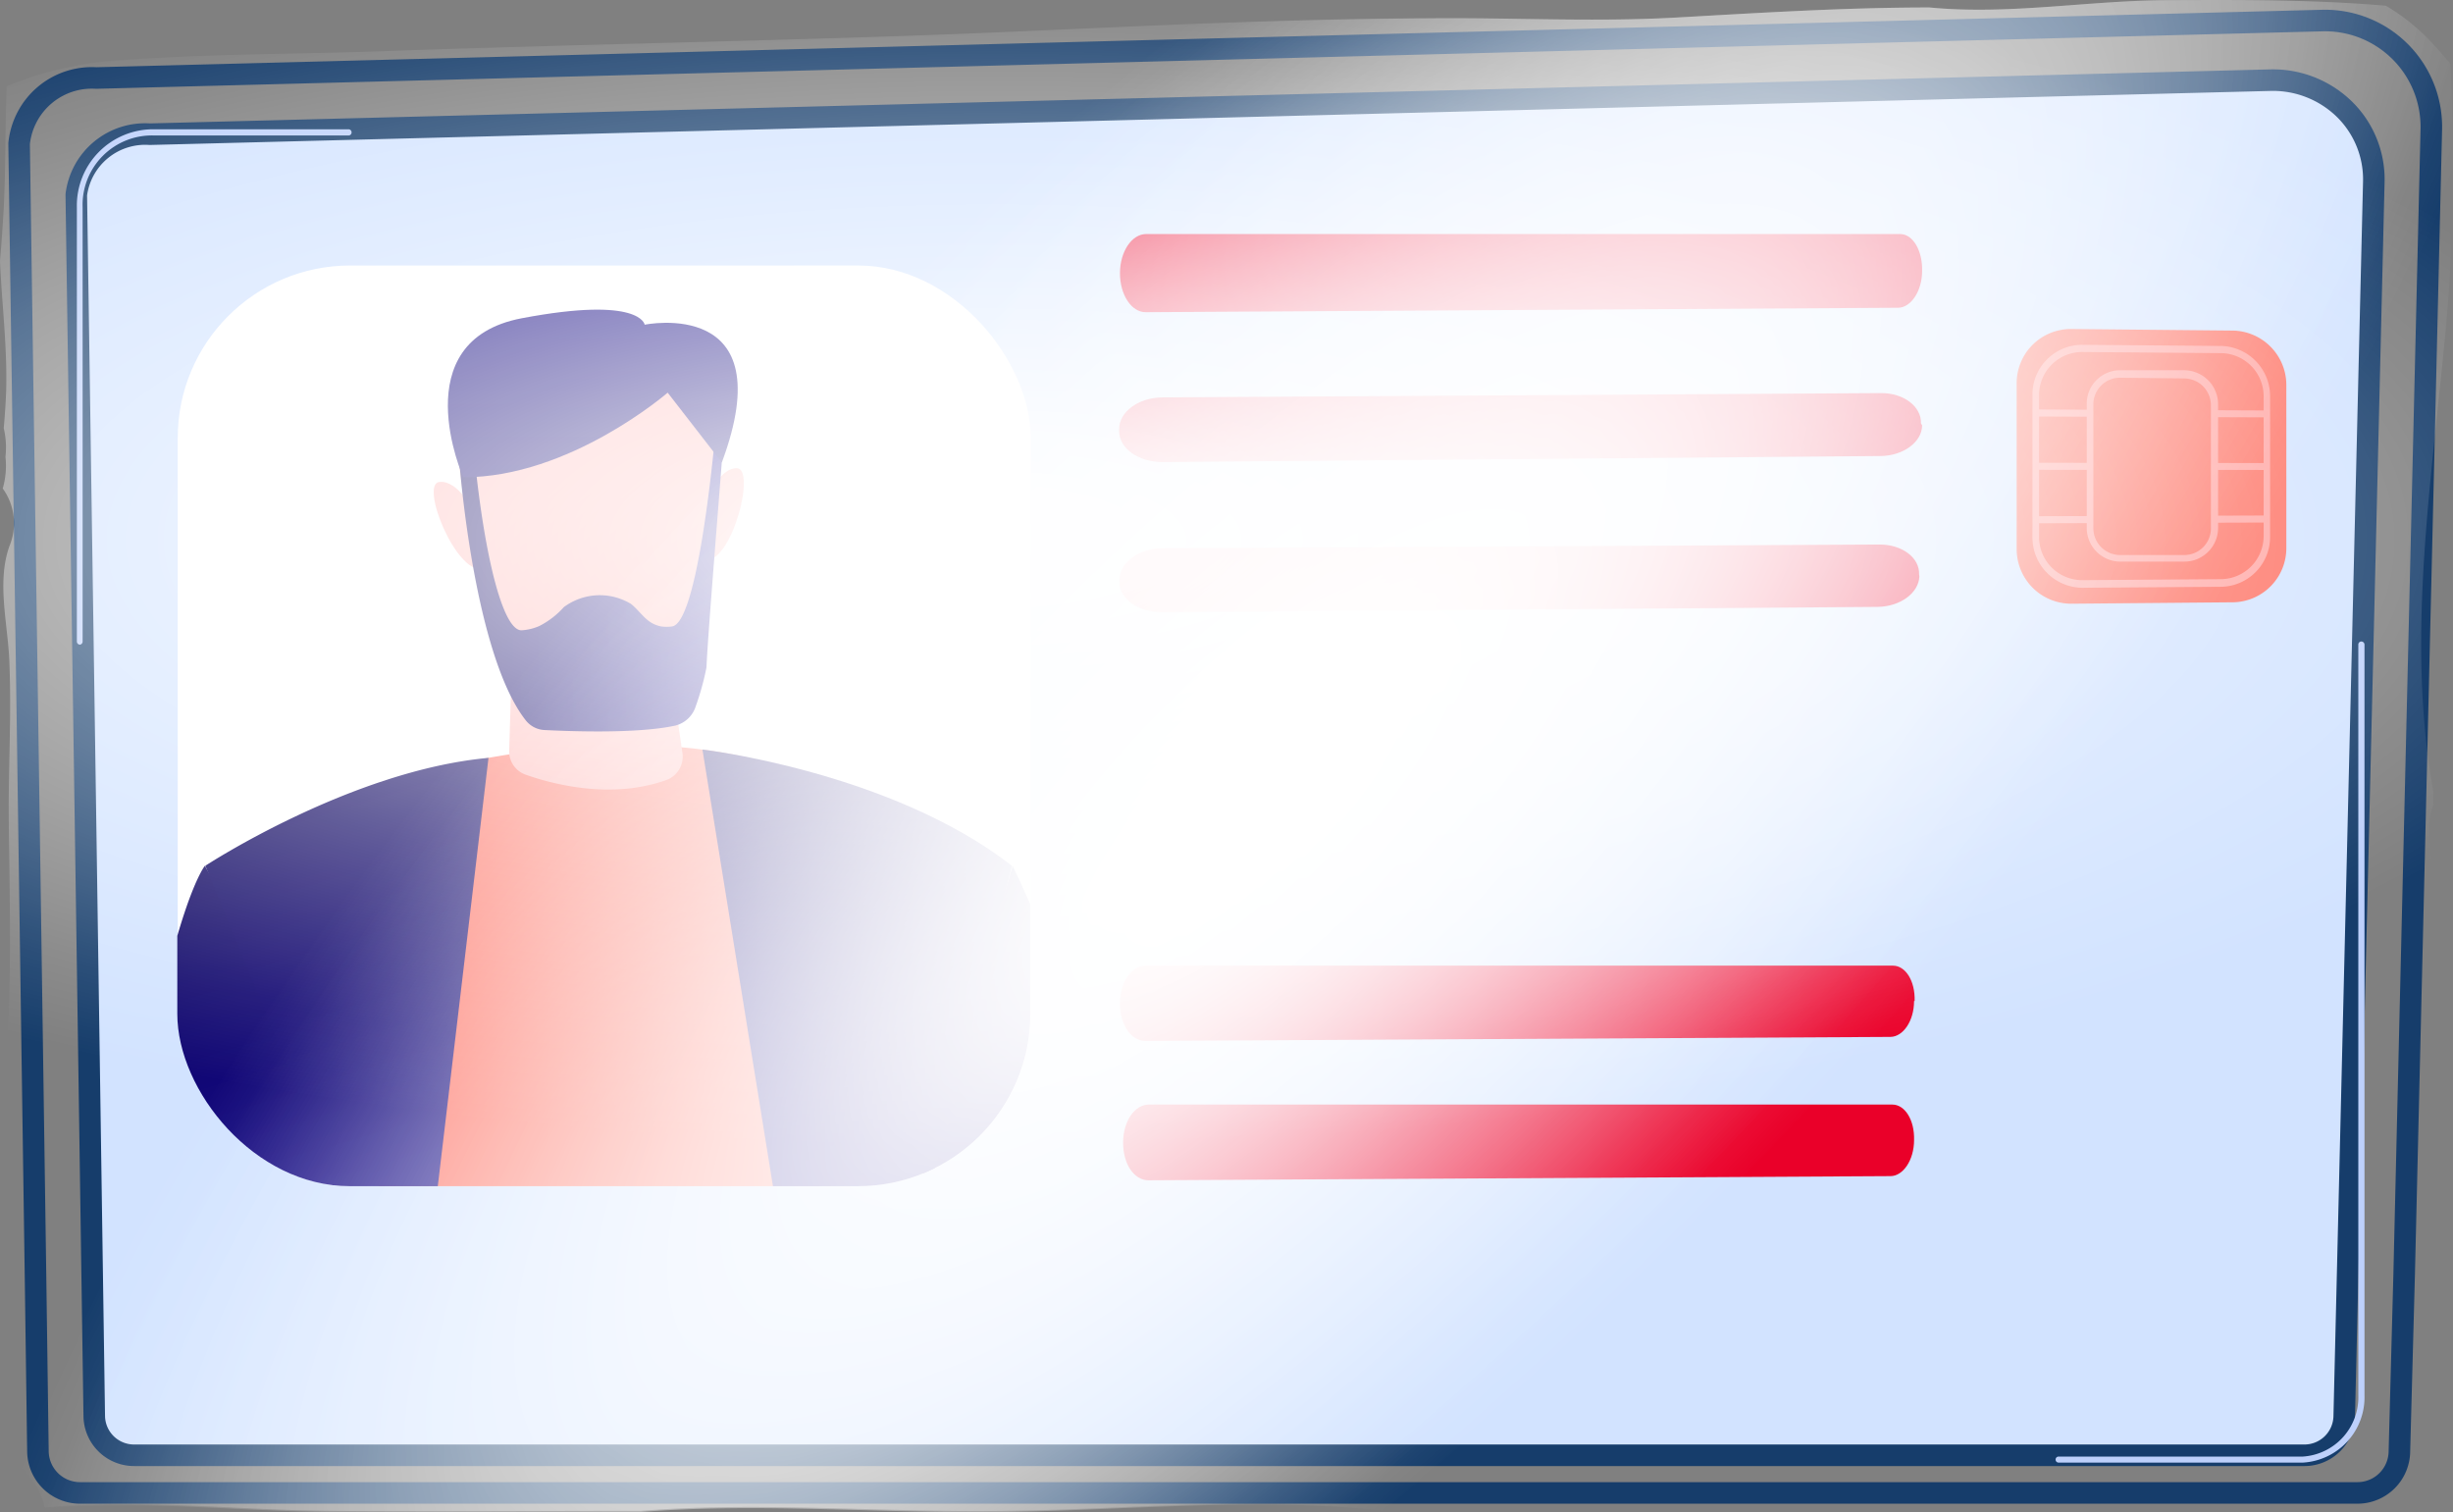 <svg xmlns="http://www.w3.org/2000/svg" xmlns:xlink="http://www.w3.org/1999/xlink" viewBox="0 0 170.73 105.25"><rect x="0" y="0" width="170.73" height="105.25" fill="#808080" stroke="none"/><defs><style>.cls-1,.cls-2{fill:none;}.cls-2,.cls-3{stroke:#163d6b;stroke-linecap:round;stroke-linejoin:round;stroke-width:1.5px;}.cls-3{fill:#d2e3ff;}.cls-4{fill:#ea0029;}.cls-5{fill:#bdd0fb;}.cls-6{fill:url(#linear-gradient);}.cls-7{fill:url(#linear-gradient-2);}.cls-8{fill:#f4f7fa;}.cls-9{fill:url(#linear-gradient-3);}.cls-10{fill:url(#linear-gradient-4);}.cls-11{fill:url(#linear-gradient-5);}.cls-12{fill:url(#linear-gradient-6);}.cls-13{fill:url(#linear-gradient-7);}.cls-14{fill:#fff;}.cls-15{clip-path:url(#clip-path);}.cls-16{fill:url(#linear-gradient-8);}.cls-17{fill:url(#linear-gradient-9);}.cls-18{fill:url(#linear-gradient-10);}.cls-19{fill:url(#linear-gradient-11);}.cls-20{fill:url(#linear-gradient-12);}.cls-21{fill:url(#linear-gradient-13);}.cls-22{fill:url(#linear-gradient-14);}.cls-23{fill:url(#linear-gradient-15);}.cls-24{fill:url(#linear-gradient-16);}.cls-25{fill:url(#linear-gradient-17);}.cls-26{fill:url(#linear-gradient-18);}.cls-27{fill:url(#Degradado_sin_nombre_11);}.cls-28{fill:url(#Degradado_sin_nombre_11-2);}.cls-29{fill:url(#Degradado_sin_nombre_11-3);}</style><linearGradient id="linear-gradient" x1="188.68" y1="-72.54" x2="177.08" y2="-41.28" gradientUnits="userSpaceOnUse"><stop offset="0" stop-color="#ff928e"/><stop offset="1" stop-color="#fe7062"/></linearGradient><linearGradient id="linear-gradient-2" x1="154.04" y1="85.93" x2="180.79" y2="-7.26" gradientTransform="translate(-20 1.37) rotate(-0.14)" gradientUnits="userSpaceOnUse"><stop offset="0" stop-color="#febbba"/><stop offset="1" stop-color="#ff928e"/></linearGradient><linearGradient id="linear-gradient-3" x1="150.43" y1="94.53" x2="177.18" y2="1.34" gradientTransform="matrix(1, -0.01, 0, 1, -18.13, -4.71)" xlink:href="#linear-gradient-2"/><linearGradient id="linear-gradient-4" x1="151.41" y1="94.81" x2="178.15" y2="1.62" gradientTransform="matrix(1, -0.01, 0, 1, -18.13, -4.71)" xlink:href="#linear-gradient-2"/><linearGradient id="linear-gradient-5" x1="152.38" y1="95.09" x2="179.13" y2="1.9" gradientTransform="matrix(1, -0.01, 0, 1, -18.13, -4.71)" xlink:href="#linear-gradient-2"/><linearGradient id="linear-gradient-6" x1="188.75" y1="-72.51" x2="177.15" y2="-41.25" xlink:href="#linear-gradient"/><linearGradient id="linear-gradient-7" x1="154.09" y1="85.95" x2="180.84" y2="-7.24" xlink:href="#linear-gradient-2"/><clipPath id="clip-path"><rect class="cls-1" x="12.34" y="18.48" width="59.37" height="64.08" rx="12"/></clipPath><linearGradient id="linear-gradient-8" x1="61.82" y1="50.91" x2="70.69" y2="80.51" gradientUnits="userSpaceOnUse"><stop offset="0" stop-color="#09005d"/><stop offset="1" stop-color="#1a0f91"/></linearGradient><linearGradient id="linear-gradient-9" x1="11.26" y1="60.29" x2="20.26" y2="90.33" xlink:href="#linear-gradient-8"/><linearGradient id="linear-gradient-10" x1="106.52" y1="-103.03" x2="94.91" y2="-71.77" xlink:href="#linear-gradient"/><linearGradient id="linear-gradient-11" x1="41.32" y1="49.92" x2="42.67" y2="72.53" gradientTransform="matrix(1, 0, 0, 1, 0, 0)" xlink:href="#linear-gradient-2"/><linearGradient id="linear-gradient-12" x1="38.67" y1="31.86" x2="57.6" y2="57.12" gradientTransform="matrix(1, 0, 0, 1, 0, 0)" xlink:href="#linear-gradient-2"/><linearGradient id="linear-gradient-13" x1="44.22" y1="27.7" x2="63.15" y2="52.96" gradientTransform="matrix(1, 0, 0, 1, 0, 0)" xlink:href="#linear-gradient-2"/><linearGradient id="linear-gradient-14" x1="32.21" y1="36.7" x2="51.14" y2="61.96" gradientTransform="matrix(1, 0, 0, 1, 0, 0)" xlink:href="#linear-gradient-2"/><linearGradient id="linear-gradient-15" x1="31.95" y1="40.58" x2="50.32" y2="40.58" xlink:href="#linear-gradient-8"/><linearGradient id="linear-gradient-16" x1="41.26" y1="47.41" x2="41.26" y2="13.34" xlink:href="#linear-gradient-8"/><linearGradient id="linear-gradient-17" x1="23.73" y1="55.22" x2="33.29" y2="87.13" xlink:href="#linear-gradient-8"/><linearGradient id="linear-gradient-18" x1="54.64" y1="46.48" x2="65.11" y2="81.4" xlink:href="#linear-gradient-8"/><radialGradient id="Degradado_sin_nombre_11" cx="52.81" cy="-37.32" r="88" gradientTransform="translate(-2.19 55.49) scale(1.35 0.48)" gradientUnits="userSpaceOnUse"><stop offset="0" stop-color="#fff"/><stop offset="0.22" stop-color="#fff" stop-opacity="0.76"/><stop offset="0.6" stop-color="#fff" stop-opacity="0.36"/><stop offset="0.87" stop-color="#fff" stop-opacity="0.1"/><stop offset="1" stop-color="#fff" stop-opacity="0"/></radialGradient><radialGradient id="Degradado_sin_nombre_11-2" cx="79.18" cy="-6.84" r="88" gradientTransform="translate(11.82 133.7) rotate(-45) scale(1.35 0.48)" xlink:href="#Degradado_sin_nombre_11"/><radialGradient id="Degradado_sin_nombre_11-3" cx="80.74" cy="-2.4" r="88" gradientTransform="translate(11.82 133.7) rotate(-45) scale(1.35 0.48)" xlink:href="#Degradado_sin_nombre_11"/></defs><g id="Capa_2" data-name="Capa 2"><g id="Capa_1-2" data-name="Capa 1"><path class="cls-2" d="M169.22,9l-1.89,79.73L167,101a2.92,2.92,0,0,1-2.93,2.91H5.58A2.93,2.93,0,0,1,2.64,101L2.47,88.7,1.33,10A5.09,5.09,0,0,1,6.7,5.43l154.94-4A7.4,7.4,0,0,1,169.22,9Z"/><path class="cls-3" d="M163.16,98.56a2.77,2.77,0,0,1-2.79,2.73H9.35a2.77,2.77,0,0,1-2.79-2.73l-1.25-85a4.83,4.83,0,0,1,5.12-4.22L158,5.58a7.12,7.12,0,0,1,5.15,2,6.84,6.84,0,0,1,2.07,5Z"/><path class="cls-4" d="M133.78,18.86c0,1.4-.78,2.55-1.66,2.56l-52.38.31c-1,0-1.79-1.22-1.79-2.71h0c0-1.5.82-2.73,1.82-2.73h52.49c.88,0,1.56,1.17,1.52,2.57Z"/><path class="cls-4" d="M133.22,79.35c0,1.4-.77,2.51-1.64,2.51l-51.65.29c-1,0-1.77-1.14-1.76-2.63h0c0-1.49.81-2.64,1.79-2.64h51.75c.87,0,1.55,1.07,1.51,2.47Z"/><path class="cls-4" d="M133.22,69.67c0,1.4-.77,2.49-1.64,2.5l-51.86.28c-1,0-1.77-1.12-1.77-2.61h0c0-1.49.81-2.63,1.8-2.63h52c.87,0,1.55,1.05,1.51,2.46Z"/><path class="cls-4" d="M133.78,29.6c0,1.17-1.33,2.13-2.89,2.14l-50,.42c-1.65,0-3-.95-3-2.16v-.13c0-1.21,1.37-2.2,3-2.21l50.05-.3c1.57,0,2.8.94,2.76,2.11Z"/><path class="cls-4" d="M133.59,40.12c-.05,1.16-1.34,2.1-2.9,2.12l-49.83.37c-1.64,0-3-.94-2.94-2.14v-.13c0-1.2,1.37-2.18,3-2.18l49.91-.26c1.56,0,2.79.92,2.74,2.09Z"/><path class="cls-5" d="M160.28,101.8h-17a.21.21,0,1,1,0-.42h17a4.13,4.13,0,0,0,3.86-4.25V44.87a.21.21,0,0,1,.21-.22.22.22,0,0,1,.22.22V97.13A4.55,4.55,0,0,1,160.28,101.8Z"/><path class="cls-5" d="M5.57,44.87a.22.22,0,0,1-.22-.22V14.43A5.31,5.31,0,0,1,10.75,9H24.26a.21.21,0,0,1,.21.22.21.21,0,0,1-.21.21H10.75a4.83,4.83,0,0,0-5,5V44.65A.22.22,0,0,1,5.57,44.87Z"/><path class="cls-6" d="M155.46,41.92l-11.3.1a3.8,3.8,0,0,1-3.8-3.8l0-11.52a3.77,3.77,0,0,1,3.78-3.8l11.31.11a3.79,3.79,0,0,1,3.68,3.81l0,11.3A3.77,3.77,0,0,1,155.46,41.92Z"/><path class="cls-7" d="M154.67,40.84l-9.71.07a3.5,3.5,0,0,1-3.5-3.51l0-9.88A3.46,3.46,0,0,1,144.92,24l9.71.08A3.5,3.5,0,0,1,158,27.61l0,9.72A3.47,3.47,0,0,1,154.67,40.84ZM144.92,24.5a3,3,0,0,0-3,3l0,9.88a3,3,0,0,0,3,3l9.71-.07a3,3,0,0,0,2.92-3l0-9.73a3,3,0,0,0-2.93-3Z"/><path class="cls-8" d="M141.68,28.74l16.12.07Z"/><polygon class="cls-9" points="157.8 29.05 141.69 28.99 141.68 28.5 157.8 28.57 157.8 29.05"/><path class="cls-8" d="M141.69,32.46h0Z"/><polygon class="cls-10" points="157.81 32.71 141.69 32.7 141.69 32.21 157.81 32.23 157.81 32.71"/><path class="cls-8" d="M141.7,36.17l16.12-.05Z"/><polygon class="cls-11" points="157.82 36.37 141.7 36.42 141.7 35.93 157.82 35.88 157.82 36.37"/><path class="cls-12" d="M152.08,38.85l-4.5,0a2.12,2.12,0,0,1-2.1-2.12l0-8.6a2.09,2.09,0,0,1,2.09-2.11l4.5,0a2.11,2.11,0,0,1,2.07,2.12l0,8.53A2.1,2.1,0,0,1,152.08,38.85Z"/><path class="cls-13" d="M152.08,39.09l-4.5,0a2.34,2.34,0,0,1-2.34-2.36l0-8.6a2.32,2.32,0,0,1,2.32-2.36l4.51,0a2.37,2.37,0,0,1,2.31,2.37l0,8.53A2.35,2.35,0,0,1,152.08,39.09Zm-4.53-12.8a1.85,1.85,0,0,0-1.85,1.87l0,8.6a1.86,1.86,0,0,0,1.86,1.87l4.5,0a1.85,1.85,0,0,0,1.82-1.88l0-8.53a1.87,1.87,0,0,0-1.83-1.88Z"/><rect class="cls-14" x="12.37" y="18.48" width="59.37" height="64.08" rx="12"/><g class="cls-15"><path class="cls-16" d="M77,80.06a81,81,0,0,0-6.52-19.8L64.22,81.79s.11.24.29.78l10.34,0A2.13,2.13,0,0,0,77,80.06Z"/><path class="cls-17" d="M23.2,82.57c.68-2.43,1.21-4,1.21-4L14.26,60.26S12,63,9.48,78.81a3.22,3.22,0,0,0,3.16,3.76Z"/><path class="cls-18" d="M58.15,82.57,55.4,53.73c-12.29-4.54-27.79.54-27.79.54l-1.27,28.3Z"/><path class="cls-19" d="M35.67,44.63l-.23,7.61a1.71,1.71,0,0,0,1.15,1.68c1.95.69,6,1.73,9.79.37a1.74,1.74,0,0,0,1.12-1.88l-1.15-7.78Z"/><path class="cls-20" d="M31.77,30.73s1.34,13.63,4.28,17.11c0,0,8.82.8,12-1.07a50.86,50.86,0,0,0,2-15.9s.44-8.27-8.69-8.95C30.7,21.11,31.77,30.73,31.77,30.73Z"/><path class="cls-21" d="M49.14,35s.8-2.41,2.14-2.41S51,39,49.14,39Z"/><path class="cls-22" d="M33,35.64s-1.12-2.27-2.44-2.09,1.13,6.32,3,6.06Z"/><path class="cls-23" d="M32,32.44S33,45.54,36.58,50.12a1.76,1.76,0,0,0,1.3.69c1.83.09,6.5.27,9.13-.31a2,2,0,0,0,1.42-1.36,18.54,18.54,0,0,0,.74-2.68c.09-2,.55-7.66,1.15-15.35l-.54-.86c-.17,1.77-1.26,13.09-3,13.35a2.7,2.7,0,0,1-.77,0c-1.05-.21-1.37-1-2.1-1.57a4.19,4.19,0,0,0-4.67.23,5.82,5.82,0,0,1-1.7,1.31,3.54,3.54,0,0,1-1.27.3c-1.26-.05-2.51-5-3.21-11.75Z"/><path class="cls-24" d="M46.47,27.33s-6.81,5.91-14.23,5.89c0,0-4.21-9.5,4.08-11.07s8.55.45,8.55.45,9.68-2,5.37,9.59Z"/><path class="cls-25" d="M23.18,82.57h7.29L34,52.75c-9.58.87-19.71,7.51-19.71,7.51l7.54,18.3A36.52,36.52,0,0,1,23.18,82.57Z"/><path class="cls-26" d="M64.74,82.57c.42-1.71.91-3.28,1.47-4.89l4.22-17.42C62,53.7,48.89,52.17,48.89,52.17l4.91,30.4Z"/></g><path class="cls-27" d="M169.07,57.66a4.68,4.68,0,0,1,.29-1.64.33.33,0,0,0,0-.1V56l0-.06a5.79,5.79,0,0,1,0-.84c-2-11.13.06-22.56,1-33.73.15-1.87.24-3.75.29-5.62-10.94-6.29-26.46-11.48-44.9-15-3,.13-6.07.31-9.1.48-5.72.32-11.3,0-17,.05-11.91,0-23.93.77-35.83,1.19-12.36.43-24.72.65-37.08,1.09-6.07.22-12.23.17-18.29.63A24.46,24.46,0,0,0,.46,6C.36,8.82.4,11.67.26,14.51.19,15.73.1,17,0,18.16c.13,3,.51,6,.43,9C.4,28,.34,28.92.26,29.8a5.86,5.86,0,0,1,.12,2A5.68,5.68,0,0,1,.19,34,4.12,4.12,0,0,1,.66,38c-.93,2.59-.06,5.6,0,8.31C.8,50,.57,53.6.61,57.22c.05,5,.2,9.86-.08,14.75,19.4,4.86,43.09,7.71,68.69,7.71,42,0,79-7.7,100.13-19.31A14.57,14.57,0,0,1,169.07,57.66Z"/><path class="cls-28" d="M170.56,4.43c-.46-.53-.93-1.07-1.43-1.59A14.11,14.11,0,0,0,166.06.4c-5-.43-9.94-.41-15-.39-5.66,0-11.14,1.05-16.76.51-5.88,0-11.76.37-17.63.7-5.72.32-11.3,0-17,.05s-11.32.19-17,.42A322.1,322.1,0,0,0,55.52,26C29.25,52.26,10.05,80,1.28,102a5.39,5.39,0,0,1,1.78,2.67c0,.09,0,.17.07.26,6.55-.63,13.39.18,19.93.23,7.07.06,14.15,0,21.22,0l.32,0c8.32-.67,17,.13,25.39,0,7.71-.09,15.86-.87,23.6-.32,7.13-6,14.28-12.49,21.33-19.54,27.81-27.81,47.7-57.23,55.68-79.89C170.59,5.14,170.57,4.79,170.56,4.43Z"/><path class="cls-29" d="M170.56,4.44c-.46-.54-.93-1.08-1.43-1.6A14.11,14.11,0,0,0,166.06.4c-5-.43-9.94-.41-15-.39-5.66,0-11.14,1.05-16.76.51-5.88,0-11.76.37-17.63.7-5.72.32-11.3,0-17,.05-4.61,0-9.23.13-13.86.3A323.58,323.58,0,0,0,58.52,26C31.08,53.43,11.35,82.43,3.17,105c6.53-.62,13.37.19,19.89.24,7.07.06,14.15,0,21.22,0l.32,0c8.32-.67,17,.13,25.39,0s17.3-1,25.64-.16l.64.11c7.23-6,14.49-12.65,21.65-19.81,24.92-24.92,43.48-51.13,52.81-72.61C170.74,10,170.67,7.21,170.56,4.44Z"/></g></g></svg>